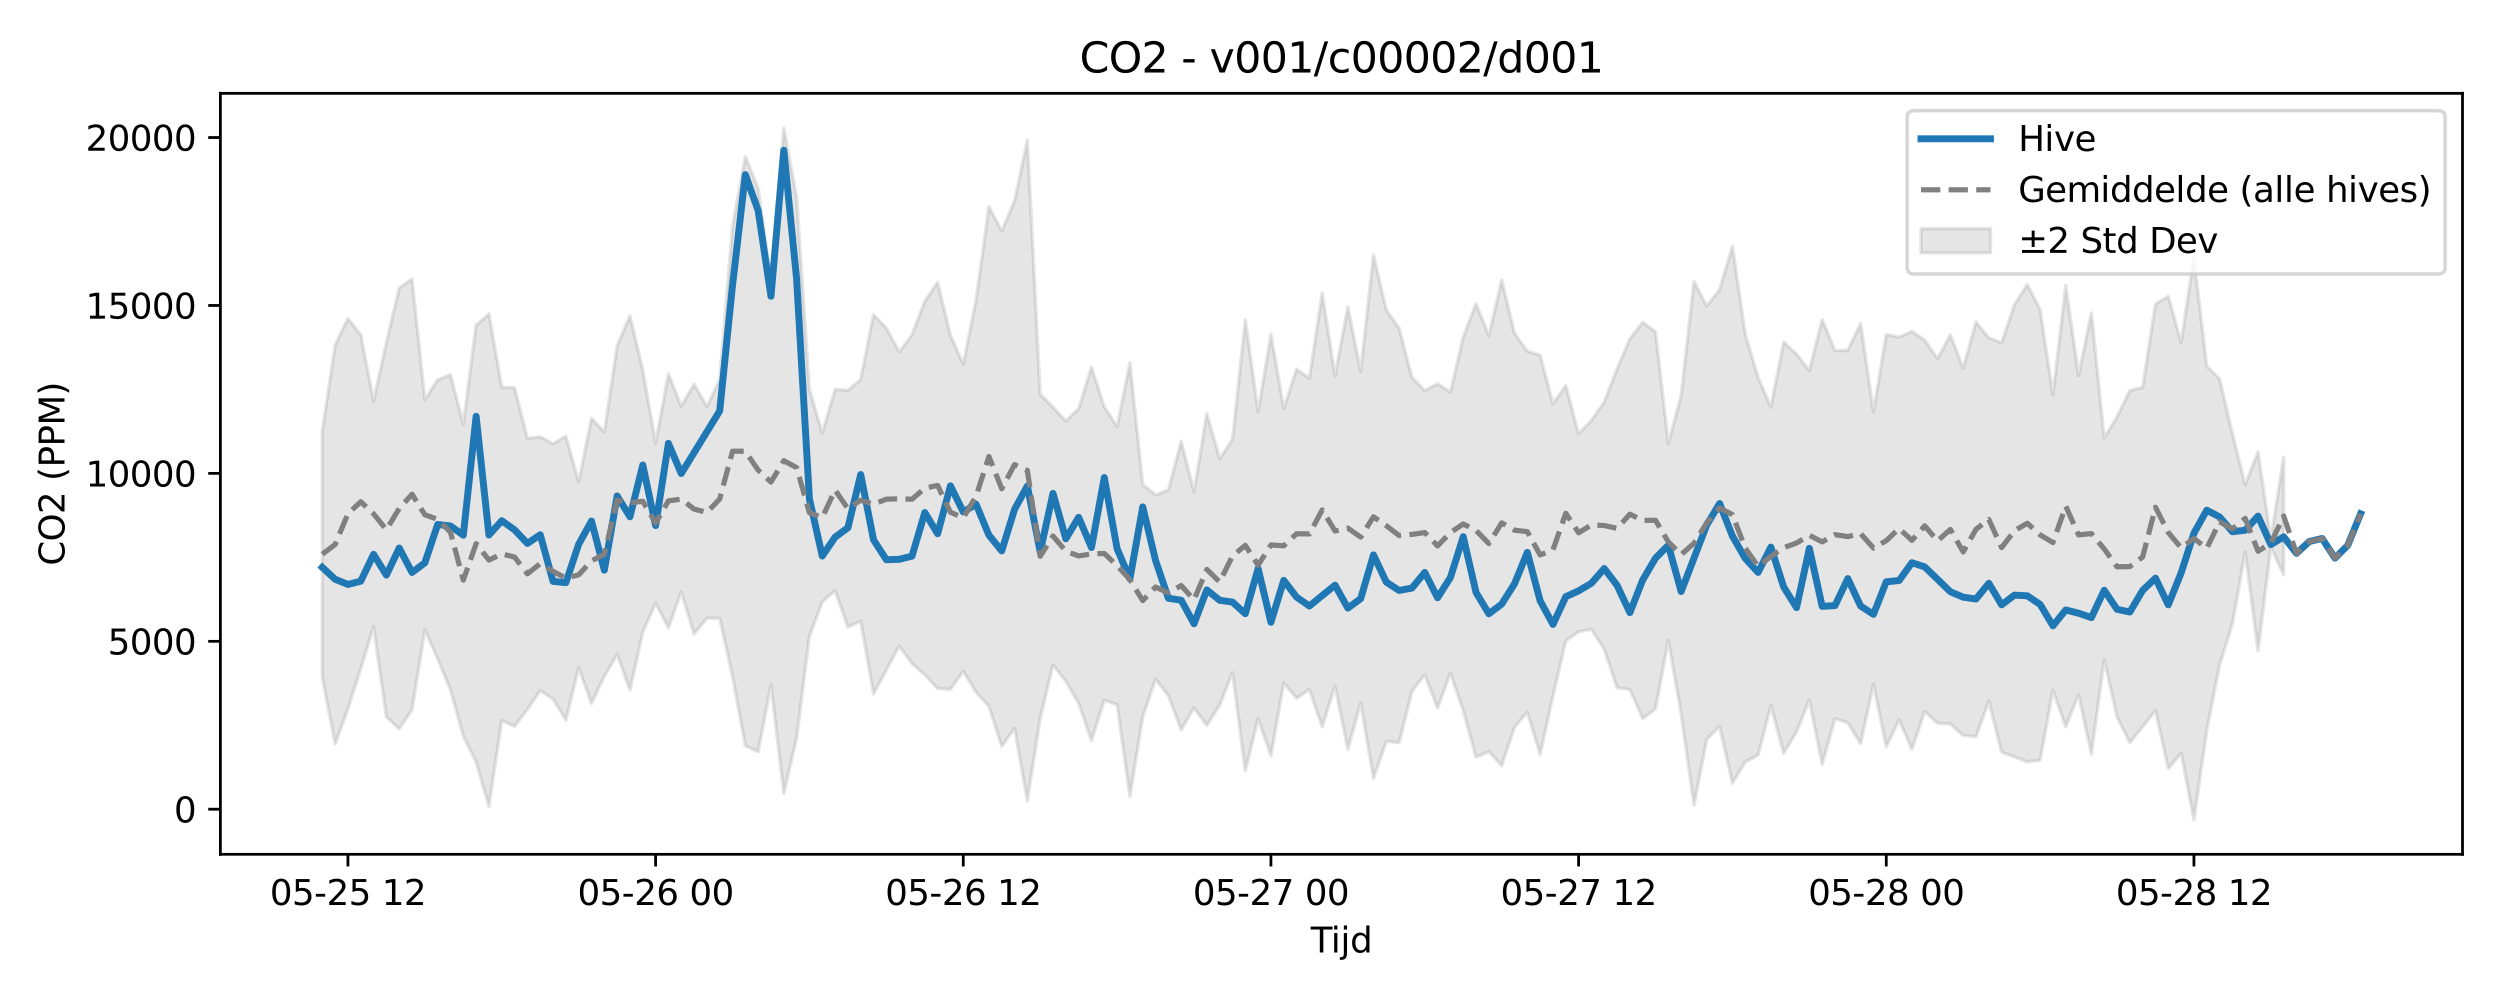 <?xml version="1.0" encoding="utf-8" standalone="no"?>
<!DOCTYPE svg PUBLIC "-//W3C//DTD SVG 1.1//EN"
  "http://www.w3.org/Graphics/SVG/1.1/DTD/svg11.dtd">
<svg xmlns:xlink="http://www.w3.org/1999/xlink" width="720pt" height="288pt" viewBox="0 0 720 288" xmlns="http://www.w3.org/2000/svg" version="1.1">
 <defs>
  <style type="text/css">*{stroke-linejoin: round; stroke-linecap: butt}</style>
 </defs>
 <g id="figure_1">
  <g id="patch_1">
   <path d="M 0 288 
L 720 288 
L 720 0 
L 0 0 
z
" style="fill: #ffffff"/>
  </g>
  <g id="axes_1">
   <g id="patch_2">
    <path d="M 63.47 246.04 
L 709.2 246.04 
L 709.2 26.88 
L 63.47 26.88 
z
" style="fill: #ffffff"/>
   </g>
   <g id="FillBetweenPolyCollection_1">
    <defs>
     <path id="m3445b7ac7b" d="M 92.821 -163.838 
L 92.821 -92.945 
L 96.513 -73.735 
L 100.205 -83.829 
L 103.897 -95.429 
L 107.589 -107.523 
L 111.281 -81.54 
L 114.973 -78.09 
L 118.665 -83.63 
L 122.357 -106.599 
L 126.049 -98.297 
L 129.741 -89.303 
L 133.433 -76.066 
L 137.125 -68.491 
L 140.817 -55.805 
L 144.509 -80.491 
L 148.201 -78.794 
L 151.893 -83.691 
L 155.585 -89.132 
L 159.277 -86.678 
L 162.969 -80.623 
L 166.661 -95.697 
L 170.353 -85.437 
L 174.045 -93.146 
L 177.737 -99.552 
L 181.429 -89.268 
L 185.121 -105.876 
L 188.813 -114.335 
L 192.505 -107.166 
L 196.197 -117.535 
L 199.889 -105.415 
L 203.581 -109.954 
L 207.273 -109.91 
L 210.965 -93.254 
L 214.657 -73.181 
L 218.349 -71.507 
L 222.041 -90.799 
L 225.733 -59.482 
L 229.425 -75.427 
L 233.117 -104.79 
L 236.809 -114.646 
L 240.501 -117.869 
L 244.193 -107.414 
L 247.885 -109.112 
L 251.577 -88.166 
L 255.269 -95.014 
L 258.961 -101.985 
L 262.653 -96.903 
L 266.345 -93.623 
L 270.037 -89.689 
L 273.729 -89.503 
L 277.421 -94.65 
L 281.113 -88.611 
L 284.805 -84.577 
L 288.497 -73.042 
L 292.189 -78.218 
L 295.881 -57.363 
L 299.573 -81.04 
L 303.265 -96.517 
L 306.957 -91.775 
L 310.649 -85.471 
L 314.341 -74.698 
L 318.033 -86.355 
L 321.725 -85.039 
L 325.417 -58.658 
L 329.109 -81.569 
L 332.801 -92.392 
L 336.493 -87.63 
L 340.185 -77.815 
L 343.877 -84.114 
L 347.569 -79.091 
L 351.261 -84.904 
L 354.953 -94.272 
L 358.645 -66.017 
L 362.337 -81.052 
L 366.029 -70.395 
L 369.721 -91.265 
L 373.413 -86.903 
L 377.105 -89.388 
L 380.797 -78.684 
L 384.489 -90.401 
L 388.181 -72.165 
L 391.873 -85.577 
L 395.565 -63.788 
L 399.257 -74.486 
L 402.949 -74.114 
L 406.641 -88.873 
L 410.333 -93.722 
L 414.025 -84.052 
L 417.717 -94.215 
L 421.409 -83.308 
L 425.101 -69.922 
L 428.793 -71.576 
L 432.485 -67.462 
L 436.177 -78.578 
L 439.869 -82.944 
L 443.561 -70.686 
L 447.253 -87.567 
L 450.945 -103.394 
L 454.637 -106.071 
L 458.329 -106.723 
L 462.021 -101.06 
L 465.713 -89.898 
L 469.405 -89.429 
L 473.097 -81.054 
L 476.789 -83.846 
L 480.481 -103.595 
L 484.173 -82.414 
L 487.865 -56.112 
L 491.557 -75.068 
L 495.249 -78.784 
L 498.941 -62.445 
L 502.633 -68.547 
L 506.325 -70.52 
L 510.017 -84.759 
L 513.709 -71.058 
L 517.401 -77.21 
L 521.093 -86.413 
L 524.785 -67.905 
L 528.477 -81.026 
L 532.169 -79.85 
L 535.861 -73.797 
L 539.553 -90.95 
L 543.245 -72.927 
L 546.937 -80.669 
L 550.629 -72.206 
L 554.321 -83.093 
L 558.013 -79.689 
L 561.705 -79.516 
L 565.397 -76.147 
L 569.089 -75.87 
L 572.781 -86.091 
L 576.473 -71.365 
L 580.165 -70.033 
L 583.857 -68.588 
L 587.549 -69.035 
L 591.241 -89.233 
L 594.933 -78.695 
L 598.625 -88.007 
L 602.317 -70.768 
L 606.009 -97.928 
L 609.701 -81.532 
L 613.393 -74.113 
L 617.085 -78.689 
L 620.777 -83.372 
L 624.469 -66.629 
L 628.161 -71.105 
L 631.853 -51.922 
L 635.545 -77.615 
L 639.237 -96.506 
L 642.929 -108.283 
L 646.621 -129.018 
L 650.313 -100.615 
L 654.005 -130.424 
L 657.697 -122.469 
L 657.697 -156.283 
L 657.697 -156.283 
L 654.005 -132.704 
L 650.313 -157.874 
L 646.621 -148.406 
L 642.929 -163.096 
L 639.237 -178.915 
L 635.545 -182.536 
L 631.853 -213.921 
L 628.161 -189.342 
L 624.469 -202.662 
L 620.777 -200.441 
L 617.085 -176.487 
L 613.393 -175.528 
L 609.701 -168.003 
L 606.009 -161.909 
L 602.317 -197.888 
L 598.625 -179.874 
L 594.933 -205.753 
L 591.241 -174.257 
L 587.549 -198.869 
L 583.857 -206.021 
L 580.165 -200.277 
L 576.473 -189.239 
L 572.781 -190.709 
L 569.089 -195.27 
L 565.397 -181.947 
L 561.705 -191.552 
L 558.013 -184.726 
L 554.321 -190.025 
L 550.629 -192.544 
L 546.937 -190.907 
L 543.245 -191.662 
L 539.553 -169.369 
L 535.861 -194.845 
L 532.169 -187.084 
L 528.477 -187.012 
L 524.785 -195.957 
L 521.093 -181.285 
L 517.401 -185.998 
L 513.709 -189.484 
L 510.017 -170.769 
L 506.325 -179.3 
L 502.633 -191.698 
L 498.941 -217.12 
L 495.249 -204.613 
L 491.557 -199.831 
L 487.865 -206.962 
L 484.173 -174.145 
L 480.481 -160.218 
L 476.789 -192.468 
L 473.097 -195.192 
L 469.405 -190.409 
L 465.713 -181.776 
L 462.021 -172.232 
L 458.329 -166.899 
L 454.637 -163.049 
L 450.945 -176.948 
L 447.253 -171.708 
L 443.561 -185.694 
L 439.869 -186.833 
L 436.177 -192.038 
L 432.485 -207.367 
L 428.793 -191.314 
L 425.101 -200.553 
L 421.409 -190.881 
L 417.717 -175.036 
L 414.025 -177.507 
L 410.333 -175.509 
L 406.641 -179.313 
L 402.949 -193.413 
L 399.257 -198.719 
L 395.565 -214.548 
L 391.873 -181.053 
L 388.181 -199.636 
L 384.489 -179.752 
L 380.797 -203.583 
L 377.105 -179.064 
L 373.413 -181.664 
L 369.721 -170.367 
L 366.029 -191.697 
L 362.337 -169.371 
L 358.645 -195.857 
L 354.953 -161.489 
L 351.261 -155.855 
L 347.569 -168.946 
L 343.877 -146.375 
L 340.185 -160.915 
L 336.493 -146.858 
L 332.801 -145.464 
L 329.109 -148.464 
L 325.417 -183.499 
L 321.725 -165.171 
L 318.033 -170.847 
L 314.341 -182.26 
L 310.649 -170.281 
L 306.957 -166.732 
L 303.265 -170.728 
L 299.573 -174.5 
L 295.881 -247.636 
L 292.189 -230.146 
L 288.497 -221.448 
L 284.805 -228.478 
L 281.113 -201.613 
L 277.421 -183.126 
L 273.729 -191.419 
L 270.037 -206.715 
L 266.345 -201.19 
L 262.653 -191.534 
L 258.961 -186.702 
L 255.269 -193.471 
L 251.577 -197.369 
L 247.885 -178.747 
L 244.193 -175.564 
L 240.501 -175.869 
L 236.809 -163.254 
L 233.117 -175.876 
L 229.425 -231.23 
L 225.733 -251.158 
L 222.041 -207.51 
L 218.349 -233.714 
L 214.657 -242.898 
L 210.965 -222.857 
L 207.273 -178.679 
L 203.581 -170.887 
L 199.889 -177.373 
L 196.197 -170.983 
L 192.505 -180.332 
L 188.813 -160.372 
L 185.121 -181.405 
L 181.429 -197.048 
L 177.737 -188.409 
L 174.045 -163.585 
L 170.353 -167.557 
L 166.661 -149.203 
L 162.969 -162.364 
L 159.277 -160.204 
L 155.585 -162.19 
L 151.893 -161.783 
L 148.201 -176.335 
L 144.509 -176.438 
L 140.817 -197.604 
L 137.125 -194.357 
L 133.433 -165.796 
L 129.741 -180.107 
L 126.049 -178.589 
L 122.357 -172.876 
L 118.665 -207.703 
L 114.973 -205.041 
L 111.281 -189.355 
L 107.589 -172.503 
L 103.897 -191.577 
L 100.205 -196.268 
L 96.513 -188.613 
L 92.821 -163.838 
z
" style="stroke: #808080; stroke-opacity: 0.2"/>
    </defs>
    <g clip-path="url(#p1278c1d4bf)">
     <use xlink:href="#m3445b7ac7b" x="0" y="288" style="fill: #808080; fill-opacity: 0.2; stroke: #808080; stroke-opacity: 0.2"/>
    </g>
   </g>
   <g id="matplotlib.axis_1">
    <g id="xtick_1">
     <g id="line2d_1">
      <defs>
       <path id="mfd5c0f3524" d="M 0 0 
L 0 3.5 
" style="stroke: #000000; stroke-width: 0.8"/>
      </defs>
      <g>
       <use xlink:href="#mfd5c0f3524" x="100.205" y="246.04" style="stroke: #000000; stroke-width: 0.8"/>
      </g>
     </g>
     <g id="text_1">
      <!-- 05-25 12 -->
      <g transform="translate(77.725 260.638) scale(0.1 -0.1)">
       <defs>
        <path id="DejaVuSans-30" d="M 2034 4250 
Q 1547 4250 1301 3770 
Q 1056 3291 1056 2328 
Q 1056 1369 1301 889 
Q 1547 409 2034 409 
Q 2525 409 2770 889 
Q 3016 1369 3016 2328 
Q 3016 3291 2770 3770 
Q 2525 4250 2034 4250 
z
M 2034 4750 
Q 2819 4750 3233 4129 
Q 3647 3509 3647 2328 
Q 3647 1150 3233 529 
Q 2819 -91 2034 -91 
Q 1250 -91 836 529 
Q 422 1150 422 2328 
Q 422 3509 836 4129 
Q 1250 4750 2034 4750 
z
" transform="scale(0.016)"/>
        <path id="DejaVuSans-35" d="M 691 4666 
L 3169 4666 
L 3169 4134 
L 1269 4134 
L 1269 2991 
Q 1406 3038 1543 3061 
Q 1681 3084 1819 3084 
Q 2600 3084 3056 2656 
Q 3513 2228 3513 1497 
Q 3513 744 3044 326 
Q 2575 -91 1722 -91 
Q 1428 -91 1123 -41 
Q 819 9 494 109 
L 494 744 
Q 775 591 1075 516 
Q 1375 441 1709 441 
Q 2250 441 2565 725 
Q 2881 1009 2881 1497 
Q 2881 1984 2565 2268 
Q 2250 2553 1709 2553 
Q 1456 2553 1204 2497 
Q 953 2441 691 2322 
L 691 4666 
z
" transform="scale(0.016)"/>
        <path id="DejaVuSans-2d" d="M 313 2009 
L 1997 2009 
L 1997 1497 
L 313 1497 
L 313 2009 
z
" transform="scale(0.016)"/>
        <path id="DejaVuSans-32" d="M 1228 531 
L 3431 531 
L 3431 0 
L 469 0 
L 469 531 
Q 828 903 1448 1529 
Q 2069 2156 2228 2338 
Q 2531 2678 2651 2914 
Q 2772 3150 2772 3378 
Q 2772 3750 2511 3984 
Q 2250 4219 1831 4219 
Q 1534 4219 1204 4116 
Q 875 4013 500 3803 
L 500 4441 
Q 881 4594 1212 4672 
Q 1544 4750 1819 4750 
Q 2544 4750 2975 4387 
Q 3406 4025 3406 3419 
Q 3406 3131 3298 2873 
Q 3191 2616 2906 2266 
Q 2828 2175 2409 1742 
Q 1991 1309 1228 531 
z
" transform="scale(0.016)"/>
        <path id="DejaVuSans-20" transform="scale(0.016)"/>
        <path id="DejaVuSans-31" d="M 794 531 
L 1825 531 
L 1825 4091 
L 703 3866 
L 703 4441 
L 1819 4666 
L 2450 4666 
L 2450 531 
L 3481 531 
L 3481 0 
L 794 0 
L 794 531 
z
" transform="scale(0.016)"/>
       </defs>
       <use xlink:href="#DejaVuSans-30"/>
       <use xlink:href="#DejaVuSans-35" transform="translate(63.623 0)"/>
       <use xlink:href="#DejaVuSans-2d" transform="translate(127.246 0)"/>
       <use xlink:href="#DejaVuSans-32" transform="translate(163.33 0)"/>
       <use xlink:href="#DejaVuSans-35" transform="translate(226.953 0)"/>
       <use xlink:href="#DejaVuSans-20" transform="translate(290.576 0)"/>
       <use xlink:href="#DejaVuSans-31" transform="translate(322.363 0)"/>
       <use xlink:href="#DejaVuSans-32" transform="translate(385.986 0)"/>
      </g>
     </g>
    </g>
    <g id="xtick_2">
     <g id="line2d_2">
      <g>
       <use xlink:href="#mfd5c0f3524" x="188.813" y="246.04" style="stroke: #000000; stroke-width: 0.8"/>
      </g>
     </g>
     <g id="text_2">
      <!-- 05-26 00 -->
      <g transform="translate(166.333 260.638) scale(0.1 -0.1)">
       <defs>
        <path id="DejaVuSans-36" d="M 2113 2584 
Q 1688 2584 1439 2293 
Q 1191 2003 1191 1497 
Q 1191 994 1439 701 
Q 1688 409 2113 409 
Q 2538 409 2786 701 
Q 3034 994 3034 1497 
Q 3034 2003 2786 2293 
Q 2538 2584 2113 2584 
z
M 3366 4563 
L 3366 3988 
Q 3128 4100 2886 4159 
Q 2644 4219 2406 4219 
Q 1781 4219 1451 3797 
Q 1122 3375 1075 2522 
Q 1259 2794 1537 2939 
Q 1816 3084 2150 3084 
Q 2853 3084 3261 2657 
Q 3669 2231 3669 1497 
Q 3669 778 3244 343 
Q 2819 -91 2113 -91 
Q 1303 -91 875 529 
Q 447 1150 447 2328 
Q 447 3434 972 4092 
Q 1497 4750 2381 4750 
Q 2619 4750 2861 4703 
Q 3103 4656 3366 4563 
z
" transform="scale(0.016)"/>
       </defs>
       <use xlink:href="#DejaVuSans-30"/>
       <use xlink:href="#DejaVuSans-35" transform="translate(63.623 0)"/>
       <use xlink:href="#DejaVuSans-2d" transform="translate(127.246 0)"/>
       <use xlink:href="#DejaVuSans-32" transform="translate(163.33 0)"/>
       <use xlink:href="#DejaVuSans-36" transform="translate(226.953 0)"/>
       <use xlink:href="#DejaVuSans-20" transform="translate(290.576 0)"/>
       <use xlink:href="#DejaVuSans-30" transform="translate(322.363 0)"/>
       <use xlink:href="#DejaVuSans-30" transform="translate(385.986 0)"/>
      </g>
     </g>
    </g>
    <g id="xtick_3">
     <g id="line2d_3">
      <g>
       <use xlink:href="#mfd5c0f3524" x="277.421" y="246.04" style="stroke: #000000; stroke-width: 0.8"/>
      </g>
     </g>
     <g id="text_3">
      <!-- 05-26 12 -->
      <g transform="translate(254.941 260.638) scale(0.1 -0.1)">
       <use xlink:href="#DejaVuSans-30"/>
       <use xlink:href="#DejaVuSans-35" transform="translate(63.623 0)"/>
       <use xlink:href="#DejaVuSans-2d" transform="translate(127.246 0)"/>
       <use xlink:href="#DejaVuSans-32" transform="translate(163.33 0)"/>
       <use xlink:href="#DejaVuSans-36" transform="translate(226.953 0)"/>
       <use xlink:href="#DejaVuSans-20" transform="translate(290.576 0)"/>
       <use xlink:href="#DejaVuSans-31" transform="translate(322.363 0)"/>
       <use xlink:href="#DejaVuSans-32" transform="translate(385.986 0)"/>
      </g>
     </g>
    </g>
    <g id="xtick_4">
     <g id="line2d_4">
      <g>
       <use xlink:href="#mfd5c0f3524" x="366.029" y="246.04" style="stroke: #000000; stroke-width: 0.8"/>
      </g>
     </g>
     <g id="text_4">
      <!-- 05-27 00 -->
      <g transform="translate(343.549 260.638) scale(0.1 -0.1)">
       <defs>
        <path id="DejaVuSans-37" d="M 525 4666 
L 3525 4666 
L 3525 4397 
L 1831 0 
L 1172 0 
L 2766 4134 
L 525 4134 
L 525 4666 
z
" transform="scale(0.016)"/>
       </defs>
       <use xlink:href="#DejaVuSans-30"/>
       <use xlink:href="#DejaVuSans-35" transform="translate(63.623 0)"/>
       <use xlink:href="#DejaVuSans-2d" transform="translate(127.246 0)"/>
       <use xlink:href="#DejaVuSans-32" transform="translate(163.33 0)"/>
       <use xlink:href="#DejaVuSans-37" transform="translate(226.953 0)"/>
       <use xlink:href="#DejaVuSans-20" transform="translate(290.576 0)"/>
       <use xlink:href="#DejaVuSans-30" transform="translate(322.363 0)"/>
       <use xlink:href="#DejaVuSans-30" transform="translate(385.986 0)"/>
      </g>
     </g>
    </g>
    <g id="xtick_5">
     <g id="line2d_5">
      <g>
       <use xlink:href="#mfd5c0f3524" x="454.637" y="246.04" style="stroke: #000000; stroke-width: 0.8"/>
      </g>
     </g>
     <g id="text_5">
      <!-- 05-27 12 -->
      <g transform="translate(432.156 260.638) scale(0.1 -0.1)">
       <use xlink:href="#DejaVuSans-30"/>
       <use xlink:href="#DejaVuSans-35" transform="translate(63.623 0)"/>
       <use xlink:href="#DejaVuSans-2d" transform="translate(127.246 0)"/>
       <use xlink:href="#DejaVuSans-32" transform="translate(163.33 0)"/>
       <use xlink:href="#DejaVuSans-37" transform="translate(226.953 0)"/>
       <use xlink:href="#DejaVuSans-20" transform="translate(290.576 0)"/>
       <use xlink:href="#DejaVuSans-31" transform="translate(322.363 0)"/>
       <use xlink:href="#DejaVuSans-32" transform="translate(385.986 0)"/>
      </g>
     </g>
    </g>
    <g id="xtick_6">
     <g id="line2d_6">
      <g>
       <use xlink:href="#mfd5c0f3524" x="543.245" y="246.04" style="stroke: #000000; stroke-width: 0.8"/>
      </g>
     </g>
     <g id="text_6">
      <!-- 05-28 00 -->
      <g transform="translate(520.764 260.638) scale(0.1 -0.1)">
       <defs>
        <path id="DejaVuSans-38" d="M 2034 2216 
Q 1584 2216 1326 1975 
Q 1069 1734 1069 1313 
Q 1069 891 1326 650 
Q 1584 409 2034 409 
Q 2484 409 2743 651 
Q 3003 894 3003 1313 
Q 3003 1734 2745 1975 
Q 2488 2216 2034 2216 
z
M 1403 2484 
Q 997 2584 770 2862 
Q 544 3141 544 3541 
Q 544 4100 942 4425 
Q 1341 4750 2034 4750 
Q 2731 4750 3128 4425 
Q 3525 4100 3525 3541 
Q 3525 3141 3298 2862 
Q 3072 2584 2669 2484 
Q 3125 2378 3379 2068 
Q 3634 1759 3634 1313 
Q 3634 634 3220 271 
Q 2806 -91 2034 -91 
Q 1263 -91 848 271 
Q 434 634 434 1313 
Q 434 1759 690 2068 
Q 947 2378 1403 2484 
z
M 1172 3481 
Q 1172 3119 1398 2916 
Q 1625 2713 2034 2713 
Q 2441 2713 2670 2916 
Q 2900 3119 2900 3481 
Q 2900 3844 2670 4047 
Q 2441 4250 2034 4250 
Q 1625 4250 1398 4047 
Q 1172 3844 1172 3481 
z
" transform="scale(0.016)"/>
       </defs>
       <use xlink:href="#DejaVuSans-30"/>
       <use xlink:href="#DejaVuSans-35" transform="translate(63.623 0)"/>
       <use xlink:href="#DejaVuSans-2d" transform="translate(127.246 0)"/>
       <use xlink:href="#DejaVuSans-32" transform="translate(163.33 0)"/>
       <use xlink:href="#DejaVuSans-38" transform="translate(226.953 0)"/>
       <use xlink:href="#DejaVuSans-20" transform="translate(290.576 0)"/>
       <use xlink:href="#DejaVuSans-30" transform="translate(322.363 0)"/>
       <use xlink:href="#DejaVuSans-30" transform="translate(385.986 0)"/>
      </g>
     </g>
    </g>
    <g id="xtick_7">
     <g id="line2d_7">
      <g>
       <use xlink:href="#mfd5c0f3524" x="631.853" y="246.04" style="stroke: #000000; stroke-width: 0.8"/>
      </g>
     </g>
     <g id="text_7">
      <!-- 05-28 12 -->
      <g transform="translate(609.372 260.638) scale(0.1 -0.1)">
       <use xlink:href="#DejaVuSans-30"/>
       <use xlink:href="#DejaVuSans-35" transform="translate(63.623 0)"/>
       <use xlink:href="#DejaVuSans-2d" transform="translate(127.246 0)"/>
       <use xlink:href="#DejaVuSans-32" transform="translate(163.33 0)"/>
       <use xlink:href="#DejaVuSans-38" transform="translate(226.953 0)"/>
       <use xlink:href="#DejaVuSans-20" transform="translate(290.576 0)"/>
       <use xlink:href="#DejaVuSans-31" transform="translate(322.363 0)"/>
       <use xlink:href="#DejaVuSans-32" transform="translate(385.986 0)"/>
      </g>
     </g>
    </g>
    <g id="text_8">
     <!-- Tijd -->
     <g transform="translate(377.485 274.317) scale(0.1 -0.1)">
      <defs>
       <path id="DejaVuSans-54" d="M -19 4666 
L 3928 4666 
L 3928 4134 
L 2272 4134 
L 2272 0 
L 1638 0 
L 1638 4134 
L -19 4134 
L -19 4666 
z
" transform="scale(0.016)"/>
       <path id="DejaVuSans-69" d="M 603 3500 
L 1178 3500 
L 1178 0 
L 603 0 
L 603 3500 
z
M 603 4863 
L 1178 4863 
L 1178 4134 
L 603 4134 
L 603 4863 
z
" transform="scale(0.016)"/>
       <path id="DejaVuSans-6a" d="M 603 3500 
L 1178 3500 
L 1178 -63 
Q 1178 -731 923 -1031 
Q 669 -1331 103 -1331 
L -116 -1331 
L -116 -844 
L 38 -844 
Q 366 -844 484 -692 
Q 603 -541 603 -63 
L 603 3500 
z
M 603 4863 
L 1178 4863 
L 1178 4134 
L 603 4134 
L 603 4863 
z
" transform="scale(0.016)"/>
       <path id="DejaVuSans-64" d="M 2906 2969 
L 2906 4863 
L 3481 4863 
L 3481 0 
L 2906 0 
L 2906 525 
Q 2725 213 2448 61 
Q 2172 -91 1784 -91 
Q 1150 -91 751 415 
Q 353 922 353 1747 
Q 353 2572 751 3078 
Q 1150 3584 1784 3584 
Q 2172 3584 2448 3432 
Q 2725 3281 2906 2969 
z
M 947 1747 
Q 947 1113 1208 752 
Q 1469 391 1925 391 
Q 2381 391 2643 752 
Q 2906 1113 2906 1747 
Q 2906 2381 2643 2742 
Q 2381 3103 1925 3103 
Q 1469 3103 1208 2742 
Q 947 2381 947 1747 
z
" transform="scale(0.016)"/>
      </defs>
      <use xlink:href="#DejaVuSans-54"/>
      <use xlink:href="#DejaVuSans-69" transform="translate(57.959 0)"/>
      <use xlink:href="#DejaVuSans-6a" transform="translate(85.742 0)"/>
      <use xlink:href="#DejaVuSans-64" transform="translate(113.525 0)"/>
     </g>
    </g>
   </g>
   <g id="matplotlib.axis_2">
    <g id="ytick_1">
     <g id="line2d_8">
      <defs>
       <path id="m2a973afddc" d="M 0 0 
L -3.5 0 
" style="stroke: #000000; stroke-width: 0.8"/>
      </defs>
      <g>
       <use xlink:href="#m2a973afddc" x="63.47" y="233.054" style="stroke: #000000; stroke-width: 0.8"/>
      </g>
     </g>
     <g id="text_9">
      <!-- 0 -->
      <g transform="translate(50.108 236.853) scale(0.1 -0.1)">
       <use xlink:href="#DejaVuSans-30"/>
      </g>
     </g>
    </g>
    <g id="ytick_2">
     <g id="line2d_9">
      <g>
       <use xlink:href="#m2a973afddc" x="63.47" y="184.692" style="stroke: #000000; stroke-width: 0.8"/>
      </g>
     </g>
     <g id="text_10">
      <!-- 5000 -->
      <g transform="translate(31.02 188.491) scale(0.1 -0.1)">
       <use xlink:href="#DejaVuSans-35"/>
       <use xlink:href="#DejaVuSans-30" transform="translate(63.623 0)"/>
       <use xlink:href="#DejaVuSans-30" transform="translate(127.246 0)"/>
       <use xlink:href="#DejaVuSans-30" transform="translate(190.869 0)"/>
      </g>
     </g>
    </g>
    <g id="ytick_3">
     <g id="line2d_10">
      <g>
       <use xlink:href="#m2a973afddc" x="63.47" y="136.33" style="stroke: #000000; stroke-width: 0.8"/>
      </g>
     </g>
     <g id="text_11">
      <!-- 10000 -->
      <g transform="translate(24.657 140.129) scale(0.1 -0.1)">
       <use xlink:href="#DejaVuSans-31"/>
       <use xlink:href="#DejaVuSans-30" transform="translate(63.623 0)"/>
       <use xlink:href="#DejaVuSans-30" transform="translate(127.246 0)"/>
       <use xlink:href="#DejaVuSans-30" transform="translate(190.869 0)"/>
       <use xlink:href="#DejaVuSans-30" transform="translate(254.492 0)"/>
      </g>
     </g>
    </g>
    <g id="ytick_4">
     <g id="line2d_11">
      <g>
       <use xlink:href="#m2a973afddc" x="63.47" y="87.968" style="stroke: #000000; stroke-width: 0.8"/>
      </g>
     </g>
     <g id="text_12">
      <!-- 15000 -->
      <g transform="translate(24.657 91.767) scale(0.1 -0.1)">
       <use xlink:href="#DejaVuSans-31"/>
       <use xlink:href="#DejaVuSans-35" transform="translate(63.623 0)"/>
       <use xlink:href="#DejaVuSans-30" transform="translate(127.246 0)"/>
       <use xlink:href="#DejaVuSans-30" transform="translate(190.869 0)"/>
       <use xlink:href="#DejaVuSans-30" transform="translate(254.492 0)"/>
      </g>
     </g>
    </g>
    <g id="ytick_5">
     <g id="line2d_12">
      <g>
       <use xlink:href="#m2a973afddc" x="63.47" y="39.606" style="stroke: #000000; stroke-width: 0.8"/>
      </g>
     </g>
     <g id="text_13">
      <!-- 20000 -->
      <g transform="translate(24.657 43.406) scale(0.1 -0.1)">
       <use xlink:href="#DejaVuSans-32"/>
       <use xlink:href="#DejaVuSans-30" transform="translate(63.623 0)"/>
       <use xlink:href="#DejaVuSans-30" transform="translate(127.246 0)"/>
       <use xlink:href="#DejaVuSans-30" transform="translate(190.869 0)"/>
       <use xlink:href="#DejaVuSans-30" transform="translate(254.492 0)"/>
      </g>
     </g>
    </g>
    <g id="text_14">
     <!-- CO2 (PPM) -->
     <g transform="translate(18.578 162.903) rotate(-90) scale(0.1 -0.1)">
      <defs>
       <path id="DejaVuSans-43" d="M 4122 4306 
L 4122 3641 
Q 3803 3938 3442 4084 
Q 3081 4231 2675 4231 
Q 1875 4231 1450 3742 
Q 1025 3253 1025 2328 
Q 1025 1406 1450 917 
Q 1875 428 2675 428 
Q 3081 428 3442 575 
Q 3803 722 4122 1019 
L 4122 359 
Q 3791 134 3420 21 
Q 3050 -91 2638 -91 
Q 1578 -91 968 557 
Q 359 1206 359 2328 
Q 359 3453 968 4101 
Q 1578 4750 2638 4750 
Q 3056 4750 3426 4639 
Q 3797 4528 4122 4306 
z
" transform="scale(0.016)"/>
       <path id="DejaVuSans-4f" d="M 2522 4238 
Q 1834 4238 1429 3725 
Q 1025 3213 1025 2328 
Q 1025 1447 1429 934 
Q 1834 422 2522 422 
Q 3209 422 3611 934 
Q 4013 1447 4013 2328 
Q 4013 3213 3611 3725 
Q 3209 4238 2522 4238 
z
M 2522 4750 
Q 3503 4750 4090 4092 
Q 4678 3434 4678 2328 
Q 4678 1225 4090 567 
Q 3503 -91 2522 -91 
Q 1538 -91 948 565 
Q 359 1222 359 2328 
Q 359 3434 948 4092 
Q 1538 4750 2522 4750 
z
" transform="scale(0.016)"/>
       <path id="DejaVuSans-28" d="M 1984 4856 
Q 1566 4138 1362 3434 
Q 1159 2731 1159 2009 
Q 1159 1288 1364 580 
Q 1569 -128 1984 -844 
L 1484 -844 
Q 1016 -109 783 600 
Q 550 1309 550 2009 
Q 550 2706 781 3412 
Q 1013 4119 1484 4856 
L 1984 4856 
z
" transform="scale(0.016)"/>
       <path id="DejaVuSans-50" d="M 1259 4147 
L 1259 2394 
L 2053 2394 
Q 2494 2394 2734 2622 
Q 2975 2850 2975 3272 
Q 2975 3691 2734 3919 
Q 2494 4147 2053 4147 
L 1259 4147 
z
M 628 4666 
L 2053 4666 
Q 2838 4666 3239 4311 
Q 3641 3956 3641 3272 
Q 3641 2581 3239 2228 
Q 2838 1875 2053 1875 
L 1259 1875 
L 1259 0 
L 628 0 
L 628 4666 
z
" transform="scale(0.016)"/>
       <path id="DejaVuSans-4d" d="M 628 4666 
L 1569 4666 
L 2759 1491 
L 3956 4666 
L 4897 4666 
L 4897 0 
L 4281 0 
L 4281 4097 
L 3078 897 
L 2444 897 
L 1241 4097 
L 1241 0 
L 628 0 
L 628 4666 
z
" transform="scale(0.016)"/>
       <path id="DejaVuSans-29" d="M 513 4856 
L 1013 4856 
Q 1481 4119 1714 3412 
Q 1947 2706 1947 2009 
Q 1947 1309 1714 600 
Q 1481 -109 1013 -844 
L 513 -844 
Q 928 -128 1133 580 
Q 1338 1288 1338 2009 
Q 1338 2731 1133 3434 
Q 928 4138 513 4856 
z
" transform="scale(0.016)"/>
      </defs>
      <use xlink:href="#DejaVuSans-43"/>
      <use xlink:href="#DejaVuSans-4f" transform="translate(69.824 0)"/>
      <use xlink:href="#DejaVuSans-32" transform="translate(148.535 0)"/>
      <use xlink:href="#DejaVuSans-20" transform="translate(212.158 0)"/>
      <use xlink:href="#DejaVuSans-28" transform="translate(243.945 0)"/>
      <use xlink:href="#DejaVuSans-50" transform="translate(282.959 0)"/>
      <use xlink:href="#DejaVuSans-50" transform="translate(343.262 0)"/>
      <use xlink:href="#DejaVuSans-4d" transform="translate(403.564 0)"/>
      <use xlink:href="#DejaVuSans-29" transform="translate(489.844 0)"/>
     </g>
    </g>
   </g>
   <g id="line2d_13">
    <path d="M 92.821 163.393 
L 96.513 166.824 
L 100.205 168.323 
L 103.897 167.378 
L 107.589 159.653 
L 111.281 165.628 
L 114.973 157.832 
L 118.665 164.878 
L 122.357 162.083 
L 126.049 151.056 
L 129.741 151.487 
L 133.433 154.132 
L 137.125 119.91 
L 140.817 154.084 
L 144.509 149.971 
L 148.201 152.594 
L 151.893 156.51 
L 155.585 154.002 
L 159.277 167.43 
L 162.969 167.801 
L 166.661 156.732 
L 170.353 150.071 
L 174.045 164.206 
L 177.737 142.836 
L 181.429 148.833 
L 185.121 133.925 
L 188.813 151.358 
L 192.505 127.689 
L 196.197 136.378 
L 207.273 118.356 
L 210.965 82.189 
L 214.657 50.304 
L 218.349 60.629 
L 222.041 85.328 
L 225.733 43.262 
L 229.425 80.361 
L 233.117 143.696 
L 236.809 160.14 
L 240.501 154.708 
L 244.193 151.999 
L 247.885 136.669 
L 251.577 155.472 
L 255.269 161.207 
L 258.961 161.082 
L 262.653 160.176 
L 266.345 147.615 
L 270.037 153.708 
L 273.729 139.919 
L 277.421 147.428 
L 281.113 145.219 
L 284.805 154.118 
L 288.497 158.66 
L 292.189 146.686 
L 295.881 139.967 
L 299.573 158.944 
L 303.265 142.09 
L 306.957 155.169 
L 310.649 148.991 
L 314.341 157.687 
L 318.033 137.539 
L 321.725 158.035 
L 325.417 166.698 
L 329.109 145.99 
L 332.801 161.394 
L 336.493 172.302 
L 340.185 172.869 
L 343.877 179.646 
L 347.569 169.9 
L 351.261 172.882 
L 354.953 173.391 
L 358.645 176.745 
L 362.337 163.758 
L 366.029 179.211 
L 369.721 167.15 
L 373.413 171.957 
L 377.105 174.536 
L 384.489 168.523 
L 388.181 175.132 
L 391.873 172.411 
L 395.565 159.815 
L 399.257 167.646 
L 402.949 170.058 
L 406.641 169.368 
L 410.333 164.87 
L 414.025 172.15 
L 417.717 166.321 
L 421.409 154.577 
L 425.101 170.635 
L 428.793 176.767 
L 432.485 173.978 
L 436.177 168.139 
L 439.869 159.086 
L 443.561 173.04 
L 447.253 179.827 
L 450.945 171.85 
L 454.637 170.167 
L 458.329 167.973 
L 462.021 163.732 
L 465.713 168.563 
L 469.405 176.429 
L 473.097 167.043 
L 476.789 160.743 
L 480.481 157.039 
L 484.173 170.358 
L 491.557 151.143 
L 495.249 145.013 
L 498.941 154.398 
L 502.633 160.83 
L 506.325 164.857 
L 510.017 157.571 
L 513.709 169.074 
L 517.401 174.991 
L 521.093 157.922 
L 524.785 174.623 
L 528.477 174.423 
L 532.169 166.637 
L 535.861 174.542 
L 539.553 176.932 
L 543.245 167.556 
L 546.937 167.188 
L 550.629 162.062 
L 554.321 163.264 
L 561.705 170.422 
L 565.397 171.992 
L 569.089 172.51 
L 572.781 167.991 
L 576.473 174.191 
L 580.165 171.396 
L 583.857 171.589 
L 587.549 174.062 
L 591.241 180.233 
L 594.933 175.668 
L 598.625 176.606 
L 602.317 177.873 
L 606.009 169.996 
L 609.701 175.481 
L 613.393 176.261 
L 617.085 170.022 
L 620.777 166.508 
L 624.469 174.194 
L 628.161 165.009 
L 631.853 153.55 
L 635.545 146.941 
L 639.237 148.87 
L 642.929 153.134 
L 646.621 152.715 
L 650.313 148.633 
L 654.005 156.839 
L 657.697 154.601 
L 661.389 159.36 
L 665.081 155.955 
L 668.773 155.08 
L 672.465 160.746 
L 676.157 157.044 
L 679.849 147.976 
L 679.849 147.976 
" clip-path="url(#p1278c1d4bf)" style="fill: none; stroke: #1f77b4; stroke-width: 2; stroke-linecap: square"/>
   </g>
   <g id="line2d_14">
    <path d="M 92.821 159.608 
L 96.513 156.826 
L 100.205 147.951 
L 103.897 144.497 
L 107.589 147.987 
L 111.281 152.552 
L 114.973 146.435 
L 118.665 142.334 
L 122.357 148.262 
L 126.049 149.557 
L 129.741 153.295 
L 133.433 167.069 
L 137.125 156.576 
L 140.817 161.296 
L 144.509 159.535 
L 148.201 160.435 
L 151.893 165.263 
L 155.585 162.339 
L 159.277 164.559 
L 162.969 166.506 
L 166.661 165.55 
L 170.353 161.503 
L 174.045 159.635 
L 177.737 144.02 
L 181.429 144.842 
L 185.121 144.359 
L 188.813 150.646 
L 192.505 144.251 
L 196.197 143.741 
L 199.889 146.606 
L 203.581 147.58 
L 207.273 143.705 
L 210.965 129.944 
L 214.657 129.96 
L 218.349 135.389 
L 222.041 138.845 
L 225.733 132.68 
L 229.425 134.671 
L 233.117 147.667 
L 236.809 149.05 
L 240.501 141.131 
L 244.193 146.511 
L 247.885 144.071 
L 251.577 145.233 
L 255.269 143.758 
L 258.961 143.656 
L 262.653 143.782 
L 266.345 140.594 
L 270.037 139.798 
L 273.729 147.539 
L 277.421 149.112 
L 281.113 142.888 
L 284.805 131.473 
L 288.497 140.755 
L 292.189 133.818 
L 295.881 135.501 
L 299.573 160.23 
L 303.265 154.377 
L 306.957 158.746 
L 310.649 160.124 
L 314.341 159.521 
L 318.033 159.399 
L 321.725 162.895 
L 325.417 166.921 
L 329.109 172.984 
L 332.801 169.072 
L 336.493 170.756 
L 340.185 168.635 
L 343.877 172.755 
L 347.569 163.981 
L 351.261 167.621 
L 354.953 160.119 
L 358.645 157.063 
L 362.337 162.788 
L 366.029 156.954 
L 369.721 157.184 
L 373.413 153.717 
L 377.105 153.774 
L 380.797 146.867 
L 384.489 152.923 
L 388.181 152.099 
L 391.873 154.685 
L 395.565 148.832 
L 399.257 151.397 
L 402.949 154.236 
L 406.641 153.907 
L 410.333 153.384 
L 414.025 157.22 
L 417.717 153.374 
L 421.409 150.906 
L 425.101 152.762 
L 428.793 156.555 
L 432.485 150.586 
L 436.177 152.692 
L 439.869 153.111 
L 443.561 159.81 
L 447.253 158.362 
L 450.945 147.829 
L 454.637 153.44 
L 458.329 151.189 
L 462.021 151.354 
L 465.713 152.163 
L 469.405 148.081 
L 473.097 149.877 
L 476.789 149.843 
L 480.481 156.093 
L 484.173 159.721 
L 487.865 156.463 
L 491.557 150.55 
L 495.249 146.302 
L 498.941 148.217 
L 502.633 157.878 
L 506.325 163.09 
L 510.017 160.236 
L 513.709 157.729 
L 517.401 156.396 
L 521.093 154.151 
L 524.785 156.069 
L 528.477 153.981 
L 532.169 154.533 
L 535.861 153.679 
L 539.553 157.84 
L 543.245 155.706 
L 546.937 152.212 
L 550.629 155.625 
L 554.321 151.441 
L 558.013 155.793 
L 561.705 152.466 
L 565.397 158.953 
L 569.089 152.43 
L 572.781 149.6 
L 576.473 157.698 
L 580.165 152.845 
L 583.857 150.696 
L 587.549 154.048 
L 591.241 156.255 
L 594.933 145.776 
L 598.625 154.059 
L 602.317 153.672 
L 606.009 158.082 
L 609.701 163.233 
L 613.393 163.18 
L 617.085 160.412 
L 620.777 146.094 
L 624.469 153.354 
L 628.161 157.776 
L 631.853 155.078 
L 635.545 157.924 
L 639.237 150.29 
L 642.929 152.31 
L 646.621 149.288 
L 650.313 158.756 
L 654.005 156.436 
L 657.697 148.624 
L 661.389 159.36 
L 665.081 155.955 
L 668.773 155.08 
L 672.465 160.746 
L 676.157 157.044 
L 679.849 147.976 
L 679.849 147.976 
" clip-path="url(#p1278c1d4bf)" style="fill: none; stroke-dasharray: 5.55,2.4; stroke-dashoffset: 0; stroke: #808080; stroke-width: 1.5"/>
   </g>
   <g id="patch_3">
    <path d="M 63.47 246.04 
L 63.47 26.88 
" style="fill: none; stroke: #000000; stroke-width: 0.8; stroke-linejoin: miter; stroke-linecap: square"/>
   </g>
   <g id="patch_4">
    <path d="M 709.2 246.04 
L 709.2 26.88 
" style="fill: none; stroke: #000000; stroke-width: 0.8; stroke-linejoin: miter; stroke-linecap: square"/>
   </g>
   <g id="patch_5">
    <path d="M 63.47 246.04 
L 709.2 246.04 
" style="fill: none; stroke: #000000; stroke-width: 0.8; stroke-linejoin: miter; stroke-linecap: square"/>
   </g>
   <g id="patch_6">
    <path d="M 63.47 26.88 
L 709.2 26.88 
" style="fill: none; stroke: #000000; stroke-width: 0.8; stroke-linejoin: miter; stroke-linecap: square"/>
   </g>
   <g id="text_15">
    <!-- CO2 - v001/c00002/d001 -->
    <g transform="translate(310.932 20.88) scale(0.12 -0.12)">
     <defs>
      <path id="DejaVuSans-76" d="M 191 3500 
L 800 3500 
L 1894 563 
L 2988 3500 
L 3597 3500 
L 2284 0 
L 1503 0 
L 191 3500 
z
" transform="scale(0.016)"/>
      <path id="DejaVuSans-2f" d="M 1625 4666 
L 2156 4666 
L 531 -594 
L 0 -594 
L 1625 4666 
z
" transform="scale(0.016)"/>
      <path id="DejaVuSans-63" d="M 3122 3366 
L 3122 2828 
Q 2878 2963 2633 3030 
Q 2388 3097 2138 3097 
Q 1578 3097 1268 2742 
Q 959 2388 959 1747 
Q 959 1106 1268 751 
Q 1578 397 2138 397 
Q 2388 397 2633 464 
Q 2878 531 3122 666 
L 3122 134 
Q 2881 22 2623 -34 
Q 2366 -91 2075 -91 
Q 1284 -91 818 406 
Q 353 903 353 1747 
Q 353 2603 823 3093 
Q 1294 3584 2113 3584 
Q 2378 3584 2631 3529 
Q 2884 3475 3122 3366 
z
" transform="scale(0.016)"/>
     </defs>
     <use xlink:href="#DejaVuSans-43"/>
     <use xlink:href="#DejaVuSans-4f" transform="translate(69.824 0)"/>
     <use xlink:href="#DejaVuSans-32" transform="translate(148.535 0)"/>
     <use xlink:href="#DejaVuSans-20" transform="translate(212.158 0)"/>
     <use xlink:href="#DejaVuSans-2d" transform="translate(243.945 0)"/>
     <use xlink:href="#DejaVuSans-20" transform="translate(280.029 0)"/>
     <use xlink:href="#DejaVuSans-76" transform="translate(311.816 0)"/>
     <use xlink:href="#DejaVuSans-30" transform="translate(370.996 0)"/>
     <use xlink:href="#DejaVuSans-30" transform="translate(434.619 0)"/>
     <use xlink:href="#DejaVuSans-31" transform="translate(498.242 0)"/>
     <use xlink:href="#DejaVuSans-2f" transform="translate(561.865 0)"/>
     <use xlink:href="#DejaVuSans-63" transform="translate(595.557 0)"/>
     <use xlink:href="#DejaVuSans-30" transform="translate(650.537 0)"/>
     <use xlink:href="#DejaVuSans-30" transform="translate(714.16 0)"/>
     <use xlink:href="#DejaVuSans-30" transform="translate(777.783 0)"/>
     <use xlink:href="#DejaVuSans-30" transform="translate(841.406 0)"/>
     <use xlink:href="#DejaVuSans-32" transform="translate(905.029 0)"/>
     <use xlink:href="#DejaVuSans-2f" transform="translate(968.652 0)"/>
     <use xlink:href="#DejaVuSans-64" transform="translate(1002.344 0)"/>
     <use xlink:href="#DejaVuSans-30" transform="translate(1065.82 0)"/>
     <use xlink:href="#DejaVuSans-30" transform="translate(1129.443 0)"/>
     <use xlink:href="#DejaVuSans-31" transform="translate(1193.066 0)"/>
    </g>
   </g>
   <g id="legend_1">
    <g id="patch_7">
     <path d="M 551.256 78.914 
L 702.2 78.914 
Q 704.2 78.914 704.2 76.914 
L 704.2 33.88 
Q 704.2 31.88 702.2 31.88 
L 551.256 31.88 
Q 549.256 31.88 549.256 33.88 
L 549.256 76.914 
Q 549.256 78.914 551.256 78.914 
z
" style="fill: #ffffff; opacity: 0.8; stroke: #cccccc; stroke-linejoin: miter"/>
    </g>
    <g id="line2d_15">
     <path d="M 553.256 39.978 
L 563.256 39.978 
L 573.256 39.978 
" style="fill: none; stroke: #1f77b4; stroke-width: 2; stroke-linecap: square"/>
    </g>
    <g id="text_16">
     <!-- Hive -->
     <g transform="translate(581.256 43.478) scale(0.1 -0.1)">
      <defs>
       <path id="DejaVuSans-48" d="M 628 4666 
L 1259 4666 
L 1259 2753 
L 3553 2753 
L 3553 4666 
L 4184 4666 
L 4184 0 
L 3553 0 
L 3553 2222 
L 1259 2222 
L 1259 0 
L 628 0 
L 628 4666 
z
" transform="scale(0.016)"/>
       <path id="DejaVuSans-65" d="M 3597 1894 
L 3597 1613 
L 953 1613 
Q 991 1019 1311 708 
Q 1631 397 2203 397 
Q 2534 397 2845 478 
Q 3156 559 3463 722 
L 3463 178 
Q 3153 47 2828 -22 
Q 2503 -91 2169 -91 
Q 1331 -91 842 396 
Q 353 884 353 1716 
Q 353 2575 817 3079 
Q 1281 3584 2069 3584 
Q 2775 3584 3186 3129 
Q 3597 2675 3597 1894 
z
M 3022 2063 
Q 3016 2534 2758 2815 
Q 2500 3097 2075 3097 
Q 1594 3097 1305 2825 
Q 1016 2553 972 2059 
L 3022 2063 
z
" transform="scale(0.016)"/>
      </defs>
      <use xlink:href="#DejaVuSans-48"/>
      <use xlink:href="#DejaVuSans-69" transform="translate(75.195 0)"/>
      <use xlink:href="#DejaVuSans-76" transform="translate(102.979 0)"/>
      <use xlink:href="#DejaVuSans-65" transform="translate(162.158 0)"/>
     </g>
    </g>
    <g id="line2d_16">
     <path d="M 553.256 54.657 
L 563.256 54.657 
L 573.256 54.657 
" style="fill: none; stroke-dasharray: 5.55,2.4; stroke-dashoffset: 0; stroke: #808080; stroke-width: 1.5"/>
    </g>
    <g id="text_17">
     <!-- Gemiddelde (alle hives) -->
     <g transform="translate(581.256 58.157) scale(0.1 -0.1)">
      <defs>
       <path id="DejaVuSans-47" d="M 3809 666 
L 3809 1919 
L 2778 1919 
L 2778 2438 
L 4434 2438 
L 4434 434 
Q 4069 175 3628 42 
Q 3188 -91 2688 -91 
Q 1594 -91 976 548 
Q 359 1188 359 2328 
Q 359 3472 976 4111 
Q 1594 4750 2688 4750 
Q 3144 4750 3555 4637 
Q 3966 4525 4313 4306 
L 4313 3634 
Q 3963 3931 3569 4081 
Q 3175 4231 2741 4231 
Q 1884 4231 1454 3753 
Q 1025 3275 1025 2328 
Q 1025 1384 1454 906 
Q 1884 428 2741 428 
Q 3075 428 3337 486 
Q 3600 544 3809 666 
z
" transform="scale(0.016)"/>
       <path id="DejaVuSans-6d" d="M 3328 2828 
Q 3544 3216 3844 3400 
Q 4144 3584 4550 3584 
Q 5097 3584 5394 3201 
Q 5691 2819 5691 2113 
L 5691 0 
L 5113 0 
L 5113 2094 
Q 5113 2597 4934 2840 
Q 4756 3084 4391 3084 
Q 3944 3084 3684 2787 
Q 3425 2491 3425 1978 
L 3425 0 
L 2847 0 
L 2847 2094 
Q 2847 2600 2669 2842 
Q 2491 3084 2119 3084 
Q 1678 3084 1418 2786 
Q 1159 2488 1159 1978 
L 1159 0 
L 581 0 
L 581 3500 
L 1159 3500 
L 1159 2956 
Q 1356 3278 1631 3431 
Q 1906 3584 2284 3584 
Q 2666 3584 2933 3390 
Q 3200 3197 3328 2828 
z
" transform="scale(0.016)"/>
       <path id="DejaVuSans-6c" d="M 603 4863 
L 1178 4863 
L 1178 0 
L 603 0 
L 603 4863 
z
" transform="scale(0.016)"/>
       <path id="DejaVuSans-61" d="M 2194 1759 
Q 1497 1759 1228 1600 
Q 959 1441 959 1056 
Q 959 750 1161 570 
Q 1363 391 1709 391 
Q 2188 391 2477 730 
Q 2766 1069 2766 1631 
L 2766 1759 
L 2194 1759 
z
M 3341 1997 
L 3341 0 
L 2766 0 
L 2766 531 
Q 2569 213 2275 61 
Q 1981 -91 1556 -91 
Q 1019 -91 701 211 
Q 384 513 384 1019 
Q 384 1609 779 1909 
Q 1175 2209 1959 2209 
L 2766 2209 
L 2766 2266 
Q 2766 2663 2505 2880 
Q 2244 3097 1772 3097 
Q 1472 3097 1187 3025 
Q 903 2953 641 2809 
L 641 3341 
Q 956 3463 1253 3523 
Q 1550 3584 1831 3584 
Q 2591 3584 2966 3190 
Q 3341 2797 3341 1997 
z
" transform="scale(0.016)"/>
       <path id="DejaVuSans-68" d="M 3513 2113 
L 3513 0 
L 2938 0 
L 2938 2094 
Q 2938 2591 2744 2837 
Q 2550 3084 2163 3084 
Q 1697 3084 1428 2787 
Q 1159 2491 1159 1978 
L 1159 0 
L 581 0 
L 581 4863 
L 1159 4863 
L 1159 2956 
Q 1366 3272 1645 3428 
Q 1925 3584 2291 3584 
Q 2894 3584 3203 3211 
Q 3513 2838 3513 2113 
z
" transform="scale(0.016)"/>
       <path id="DejaVuSans-73" d="M 2834 3397 
L 2834 2853 
Q 2591 2978 2328 3040 
Q 2066 3103 1784 3103 
Q 1356 3103 1142 2972 
Q 928 2841 928 2578 
Q 928 2378 1081 2264 
Q 1234 2150 1697 2047 
L 1894 2003 
Q 2506 1872 2764 1633 
Q 3022 1394 3022 966 
Q 3022 478 2636 193 
Q 2250 -91 1575 -91 
Q 1294 -91 989 -36 
Q 684 19 347 128 
L 347 722 
Q 666 556 975 473 
Q 1284 391 1588 391 
Q 1994 391 2212 530 
Q 2431 669 2431 922 
Q 2431 1156 2273 1281 
Q 2116 1406 1581 1522 
L 1381 1569 
Q 847 1681 609 1914 
Q 372 2147 372 2553 
Q 372 3047 722 3315 
Q 1072 3584 1716 3584 
Q 2034 3584 2315 3537 
Q 2597 3491 2834 3397 
z
" transform="scale(0.016)"/>
      </defs>
      <use xlink:href="#DejaVuSans-47"/>
      <use xlink:href="#DejaVuSans-65" transform="translate(77.49 0)"/>
      <use xlink:href="#DejaVuSans-6d" transform="translate(139.014 0)"/>
      <use xlink:href="#DejaVuSans-69" transform="translate(236.426 0)"/>
      <use xlink:href="#DejaVuSans-64" transform="translate(264.209 0)"/>
      <use xlink:href="#DejaVuSans-64" transform="translate(327.686 0)"/>
      <use xlink:href="#DejaVuSans-65" transform="translate(391.162 0)"/>
      <use xlink:href="#DejaVuSans-6c" transform="translate(452.686 0)"/>
      <use xlink:href="#DejaVuSans-64" transform="translate(480.469 0)"/>
      <use xlink:href="#DejaVuSans-65" transform="translate(543.945 0)"/>
      <use xlink:href="#DejaVuSans-20" transform="translate(605.469 0)"/>
      <use xlink:href="#DejaVuSans-28" transform="translate(637.256 0)"/>
      <use xlink:href="#DejaVuSans-61" transform="translate(676.27 0)"/>
      <use xlink:href="#DejaVuSans-6c" transform="translate(737.549 0)"/>
      <use xlink:href="#DejaVuSans-6c" transform="translate(765.332 0)"/>
      <use xlink:href="#DejaVuSans-65" transform="translate(793.115 0)"/>
      <use xlink:href="#DejaVuSans-20" transform="translate(854.639 0)"/>
      <use xlink:href="#DejaVuSans-68" transform="translate(886.426 0)"/>
      <use xlink:href="#DejaVuSans-69" transform="translate(949.805 0)"/>
      <use xlink:href="#DejaVuSans-76" transform="translate(977.588 0)"/>
      <use xlink:href="#DejaVuSans-65" transform="translate(1036.768 0)"/>
      <use xlink:href="#DejaVuSans-73" transform="translate(1098.291 0)"/>
      <use xlink:href="#DejaVuSans-29" transform="translate(1150.391 0)"/>
     </g>
    </g>
    <g id="patch_8">
     <path d="M 553.256 72.835 
L 573.256 72.835 
L 573.256 65.835 
L 553.256 65.835 
z
" style="fill: #808080; fill-opacity: 0.2; stroke: #808080; stroke-opacity: 0.2; stroke-linejoin: miter"/>
    </g>
    <g id="text_18">
     <!-- ±2 Std Dev -->
     <g transform="translate(581.256 72.835) scale(0.1 -0.1)">
      <defs>
       <path id="DejaVuSans-b1" d="M 2944 4013 
L 2944 2803 
L 4684 2803 
L 4684 2272 
L 2944 2272 
L 2944 1063 
L 2419 1063 
L 2419 2272 
L 678 2272 
L 678 2803 
L 2419 2803 
L 2419 4013 
L 2944 4013 
z
M 678 531 
L 4684 531 
L 4684 0 
L 678 0 
L 678 531 
z
" transform="scale(0.016)"/>
       <path id="DejaVuSans-53" d="M 3425 4513 
L 3425 3897 
Q 3066 4069 2747 4153 
Q 2428 4238 2131 4238 
Q 1616 4238 1336 4038 
Q 1056 3838 1056 3469 
Q 1056 3159 1242 3001 
Q 1428 2844 1947 2747 
L 2328 2669 
Q 3034 2534 3370 2195 
Q 3706 1856 3706 1288 
Q 3706 609 3251 259 
Q 2797 -91 1919 -91 
Q 1588 -91 1214 -16 
Q 841 59 441 206 
L 441 856 
Q 825 641 1194 531 
Q 1563 422 1919 422 
Q 2459 422 2753 634 
Q 3047 847 3047 1241 
Q 3047 1584 2836 1778 
Q 2625 1972 2144 2069 
L 1759 2144 
Q 1053 2284 737 2584 
Q 422 2884 422 3419 
Q 422 4038 858 4394 
Q 1294 4750 2059 4750 
Q 2388 4750 2728 4690 
Q 3069 4631 3425 4513 
z
" transform="scale(0.016)"/>
       <path id="DejaVuSans-74" d="M 1172 4494 
L 1172 3500 
L 2356 3500 
L 2356 3053 
L 1172 3053 
L 1172 1153 
Q 1172 725 1289 603 
Q 1406 481 1766 481 
L 2356 481 
L 2356 0 
L 1766 0 
Q 1100 0 847 248 
Q 594 497 594 1153 
L 594 3053 
L 172 3053 
L 172 3500 
L 594 3500 
L 594 4494 
L 1172 4494 
z
" transform="scale(0.016)"/>
       <path id="DejaVuSans-44" d="M 1259 4147 
L 1259 519 
L 2022 519 
Q 2988 519 3436 956 
Q 3884 1394 3884 2338 
Q 3884 3275 3436 3711 
Q 2988 4147 2022 4147 
L 1259 4147 
z
M 628 4666 
L 1925 4666 
Q 3281 4666 3915 4102 
Q 4550 3538 4550 2338 
Q 4550 1131 3912 565 
Q 3275 0 1925 0 
L 628 0 
L 628 4666 
z
" transform="scale(0.016)"/>
      </defs>
      <use xlink:href="#DejaVuSans-b1"/>
      <use xlink:href="#DejaVuSans-32" transform="translate(83.789 0)"/>
      <use xlink:href="#DejaVuSans-20" transform="translate(147.412 0)"/>
      <use xlink:href="#DejaVuSans-53" transform="translate(179.199 0)"/>
      <use xlink:href="#DejaVuSans-74" transform="translate(242.676 0)"/>
      <use xlink:href="#DejaVuSans-64" transform="translate(281.885 0)"/>
      <use xlink:href="#DejaVuSans-20" transform="translate(345.361 0)"/>
      <use xlink:href="#DejaVuSans-44" transform="translate(377.148 0)"/>
      <use xlink:href="#DejaVuSans-65" transform="translate(454.15 0)"/>
      <use xlink:href="#DejaVuSans-76" transform="translate(515.674 0)"/>
     </g>
    </g>
   </g>
  </g>
 </g>
 <defs>
  <clipPath id="p1278c1d4bf">
   <rect x="63.47" y="26.88" width="645.73" height="219.16"/>
  </clipPath>
 </defs>
</svg>
